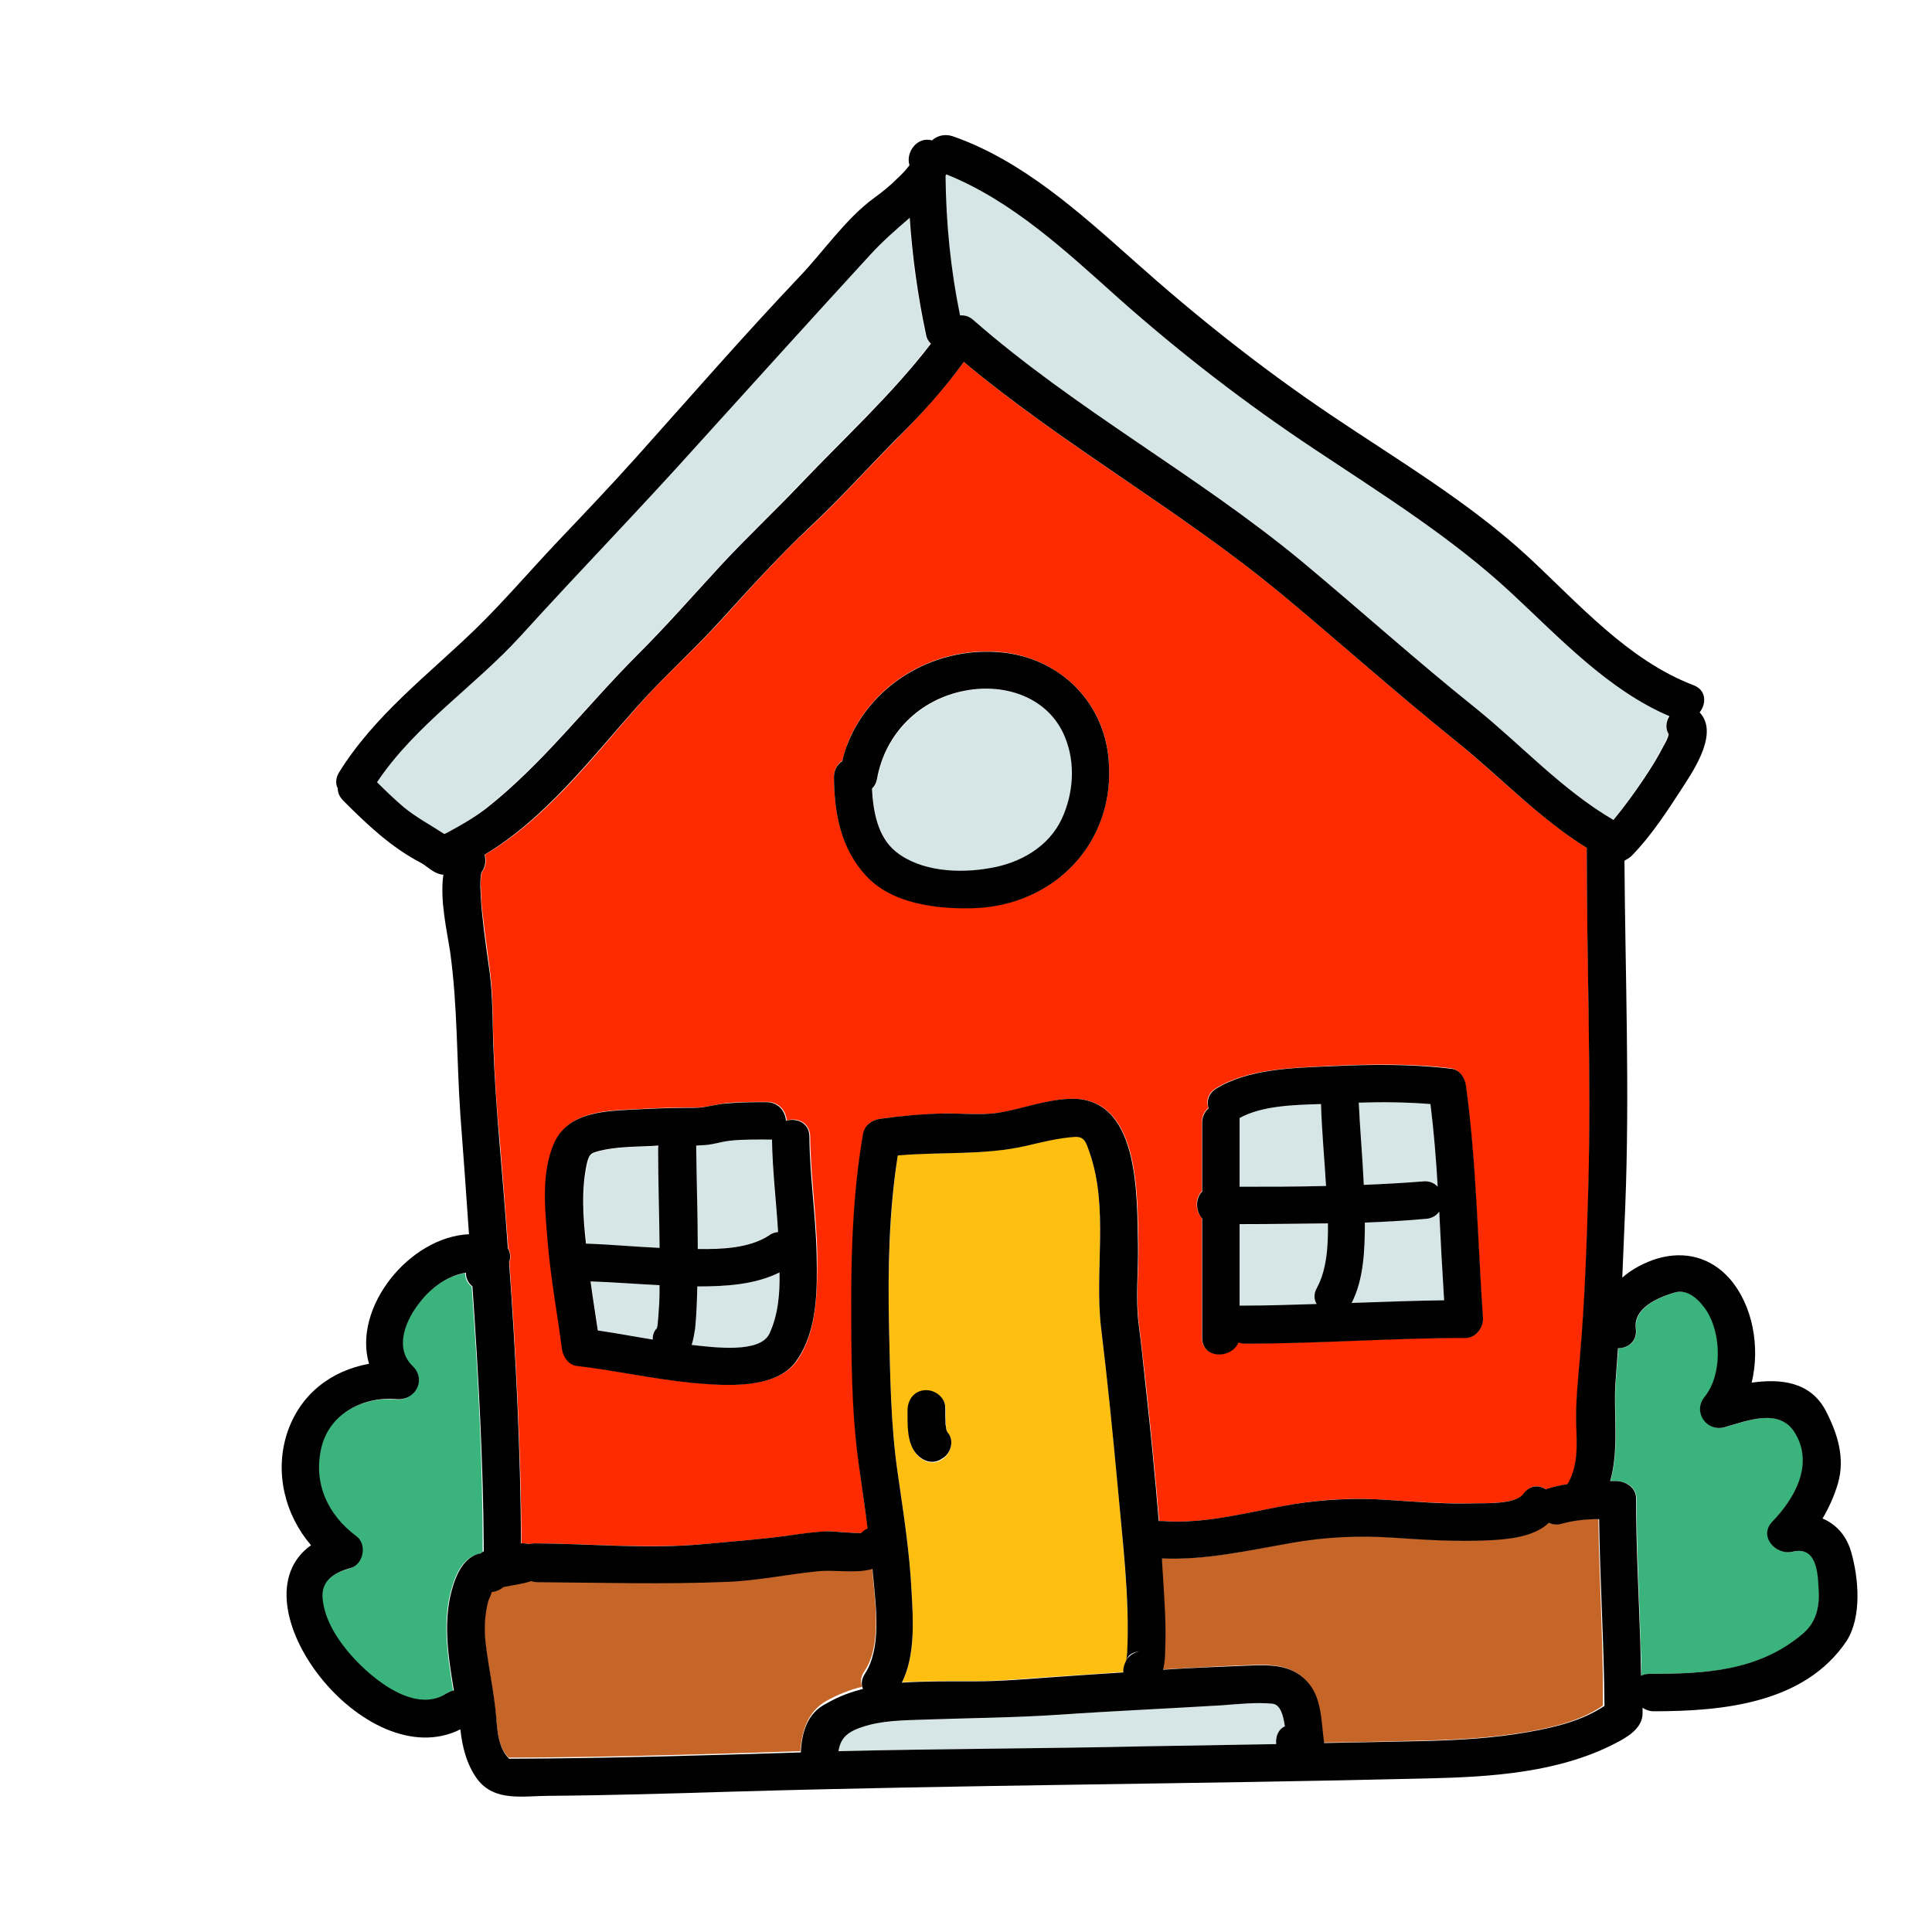 <?xml version="1.0" encoding="UTF-8"?>
<svg xmlns="http://www.w3.org/2000/svg" xmlns:xlink="http://www.w3.org/1999/xlink" viewBox="0 0 48 48" width="48px" height="48px">
<g id="surface14147094">
<path style=" stroke:none;fill-rule:nonzero;fill:rgb(83.922%,89.804%,89.804%);fill-opacity:1;" d="M 35.539 27.43 C 34.949 27.383 34.359 27.375 33.758 27.395 C 33.789 28.078 33.844 28.754 33.883 29.438 C 34.367 29.418 34.867 29.391 35.352 29.352 C 35.512 29.344 35.633 29.398 35.719 29.484 C 35.68 28.801 35.625 28.117 35.539 27.43 Z M 35.879 32.305 C 35.832 31.574 35.805 30.844 35.758 30.102 C 35.691 30.195 35.578 30.273 35.43 30.281 C 34.922 30.32 34.414 30.348 33.91 30.375 C 33.918 31.059 33.883 31.781 33.582 32.371 C 34.352 32.344 35.109 32.316 35.879 32.305 Z M 32.945 29.465 C 32.906 28.789 32.852 28.105 32.82 27.43 C 32.156 27.449 31.352 27.469 30.797 27.777 C 30.797 27.789 30.797 27.797 30.797 27.805 L 30.797 29.484 C 31.508 29.484 32.23 29.484 32.945 29.465 Z M 26.477 18.336 C 26.082 17.344 24.992 16.977 24 17.164 C 22.867 17.371 22.004 18.227 21.797 19.359 C 21.777 19.461 21.73 19.547 21.676 19.602 C 21.703 20.176 21.816 20.793 22.266 21.168 C 22.875 21.664 23.84 21.711 24.59 21.582 C 25.34 21.449 26.062 21.055 26.391 20.344 C 26.664 19.727 26.727 18.977 26.477 18.336 Z M 17.324 31.961 C 17.316 32.305 17.305 32.664 17.27 33.008 C 17.258 33.133 17.23 33.281 17.184 33.414 C 17.746 33.488 18.883 33.629 19.117 33.133 C 19.332 32.672 19.379 32.137 19.367 31.613 C 18.758 31.922 18.008 31.961 17.324 31.961 Z M 19.18 28.312 C 19.164 28.312 19.145 28.312 19.125 28.312 C 18.797 28.312 18.469 28.305 18.141 28.34 C 17.898 28.367 17.672 28.453 17.43 28.453 L 17.297 28.453 C 17.297 28.473 17.297 28.492 17.297 28.508 C 17.297 29.344 17.324 30.188 17.336 31.023 C 17.945 31.031 18.617 31.012 19.105 30.684 C 19.18 30.637 19.258 30.609 19.332 30.602 C 19.273 29.852 19.18 29.082 19.18 28.312 Z M 41.465 17.785 C 39.945 17.137 38.738 15.836 37.547 14.727 C 36.066 13.352 34.332 12.281 32.652 11.156 C 30.938 10.012 29.316 8.758 27.77 7.387 C 26.477 6.234 25.145 4.977 23.504 4.32 C 23.492 4.34 23.492 4.352 23.484 4.367 C 23.504 5.531 23.605 6.695 23.84 7.828 C 23.945 7.82 24.055 7.855 24.168 7.941 C 26.719 10.172 29.727 11.785 32.336 13.941 C 33.789 15.148 35.195 16.406 36.664 17.598 C 37.801 18.516 38.812 19.621 40.078 20.363 C 40.359 20.035 40.602 19.68 40.836 19.332 C 41.016 19.07 41.184 18.797 41.324 18.516 C 41.371 18.422 41.418 18.328 41.445 18.234 C 41.363 18.086 41.383 17.914 41.465 17.785 Z M 16.367 28.586 C 16.367 28.547 16.367 28.508 16.379 28.473 C 16.305 28.473 16.227 28.48 16.164 28.48 C 15.75 28.5 15.301 28.5 14.906 28.602 C 14.711 28.66 14.652 28.66 14.605 28.895 C 14.445 29.539 14.504 30.242 14.578 30.91 C 15.188 30.93 15.805 30.977 16.414 31.012 L 16.414 30.938 C 16.398 30.148 16.367 29.371 16.367 28.586 Z M 14.68 31.836 C 14.738 32.242 14.805 32.652 14.859 33.055 C 15.32 33.121 15.77 33.207 16.227 33.281 C 16.227 33.18 16.258 33.074 16.332 33 C 16.34 32.961 16.34 32.926 16.352 32.887 C 16.367 32.719 16.379 32.551 16.387 32.371 C 16.398 32.223 16.398 32.082 16.398 31.93 C 15.824 31.902 15.254 31.855 14.68 31.836 Z M 14.68 31.836 "/>
<path style=" stroke:none;fill-rule:nonzero;fill:rgb(100%,16.863%,0%);fill-opacity:1;" d="M 39.422 21.133 C 39.422 21.113 39.422 21.086 39.422 21.066 C 38.23 20.316 37.246 19.285 36.16 18.402 C 34.695 17.223 33.301 15.977 31.855 14.773 C 29.336 12.684 26.445 11.09 23.945 8.992 C 23.43 9.695 22.848 10.332 22.238 10.949 C 21.543 11.652 20.867 12.402 20.148 13.078 C 19.359 13.809 18.648 14.605 17.926 15.402 C 17.25 16.145 16.48 16.82 15.824 17.57 C 14.711 18.836 13.539 20.363 12.047 21.234 C 12.102 21.414 12.066 21.609 11.887 21.758 C 12.02 21.648 11.973 21.617 11.953 21.77 C 11.945 21.852 11.934 21.938 11.945 22.031 C 11.953 22.266 11.961 22.492 11.992 22.715 C 12.047 23.203 12.121 23.691 12.18 24.18 C 12.254 24.758 12.234 25.332 12.262 25.914 C 12.289 26.711 12.336 27.508 12.414 28.293 C 12.488 29.195 12.562 30.102 12.629 31.012 C 12.684 31.117 12.703 31.238 12.656 31.359 C 12.824 33.676 12.938 35.992 12.957 38.305 C 12.957 38.316 12.957 38.324 12.957 38.344 C 12.977 38.344 12.992 38.344 13.012 38.344 C 13.07 38.344 13.117 38.352 13.164 38.363 C 13.199 38.352 13.246 38.344 13.293 38.344 C 14.691 38.352 16.086 38.484 17.484 38.363 C 18.18 38.297 18.863 38.25 19.555 38.156 C 19.902 38.109 20.242 38.062 20.586 38.043 C 20.699 38.043 21.395 38.109 21.414 38.082 C 21.461 38.035 21.508 38.008 21.562 37.977 C 21.488 37.426 21.402 36.883 21.336 36.328 C 21.16 35.008 21.16 33.617 21.16 32.289 C 21.16 30.91 21.215 29.531 21.449 28.172 C 21.488 27.957 21.664 27.824 21.871 27.797 C 22.398 27.723 22.922 27.684 23.445 27.664 C 23.887 27.656 24.355 27.711 24.797 27.648 C 25.387 27.562 25.961 27.328 26.559 27.301 C 28.332 27.207 28.258 29.699 28.285 30.93 C 28.293 31.566 28.219 32.223 28.293 32.859 C 28.359 33.375 28.414 33.898 28.473 34.414 C 28.594 35.539 28.707 36.664 28.801 37.789 C 28.828 37.789 28.855 37.789 28.883 37.789 C 29.992 37.875 31.086 37.547 32.164 37.367 C 32.953 37.238 33.711 37.211 34.5 37.266 C 35.184 37.312 35.879 37.359 36.57 37.352 C 36.91 37.34 37.668 37.379 37.867 37.105 C 38.016 36.883 38.242 36.891 38.418 37.004 C 38.438 36.992 38.465 36.984 38.484 36.977 C 38.645 36.93 38.793 36.898 38.953 36.871 C 39.215 36.441 39.188 35.914 39.168 35.418 C 39.148 34.836 39.215 34.273 39.262 33.695 C 39.383 32.289 39.43 30.891 39.469 29.484 C 39.535 26.699 39.43 23.914 39.422 21.133 Z M 19.809 33.797 C 19.305 34.527 18 34.426 17.23 34.352 C 16.266 34.266 15.32 34.051 14.352 33.93 C 14.137 33.898 13.996 33.703 13.977 33.508 C 13.867 32.645 13.707 31.789 13.633 30.918 C 13.555 30.121 13.445 29.137 13.789 28.379 C 14.148 27.59 15.102 27.59 15.852 27.555 C 16.332 27.523 16.801 27.516 17.277 27.516 C 17.551 27.516 17.805 27.43 18.074 27.402 C 18.402 27.375 18.73 27.375 19.059 27.375 C 19.359 27.375 19.527 27.602 19.547 27.836 C 19.809 27.758 20.117 27.883 20.129 28.227 C 20.137 29.211 20.289 30.195 20.305 31.18 C 20.305 32.043 20.316 33.055 19.809 33.797 Z M 24.148 22.555 C 23.258 22.574 22.145 22.445 21.508 21.742 C 20.887 21.055 20.727 20.195 20.719 19.305 C 20.719 19.117 20.805 18.984 20.926 18.898 C 20.992 18.648 21.074 18.402 21.188 18.18 C 21.863 16.867 23.289 16.098 24.758 16.191 C 26.23 16.285 27.414 17.363 27.543 18.852 C 27.73 20.926 26.195 22.52 24.148 22.555 Z M 36.414 33.234 C 34.586 33.234 32.758 33.375 30.93 33.375 C 30.863 33.375 30.805 33.367 30.758 33.348 C 30.582 33.758 29.859 33.758 29.859 33.227 L 29.859 30.262 C 29.691 30.074 29.691 29.758 29.859 29.598 L 29.859 27.883 C 29.859 27.723 29.926 27.609 30.02 27.523 C 29.961 27.355 30.008 27.16 30.207 27.039 C 30.992 26.551 32.109 26.531 33.008 26.484 C 34.012 26.438 35.043 26.418 36.039 26.539 C 36.254 26.57 36.383 26.766 36.414 26.961 C 36.676 28.875 36.703 30.805 36.836 32.727 C 36.863 32.973 36.676 33.234 36.414 33.234 Z M 36.414 33.234 "/>
<path style=" stroke:none;fill-rule:nonzero;fill:rgb(83.922%,89.804%,89.804%);fill-opacity:1;" d="M 32.992 30.402 C 32.258 30.422 31.527 30.422 30.797 30.422 L 30.797 32.445 C 30.816 32.445 30.836 32.445 30.852 32.445 C 31.473 32.445 32.09 32.43 32.711 32.41 C 32.645 32.297 32.633 32.156 32.719 32.008 C 32.961 31.547 33 30.965 32.992 30.402 Z M 32.992 30.402 "/>
<path style=" stroke:none;fill-rule:nonzero;fill:rgb(22.745%,70.196%,48.627%);fill-opacity:1;" d="M 11.719 31.969 C 11.617 31.883 11.551 31.773 11.559 31.633 C 11.109 31.695 10.707 31.996 10.414 32.363 C 10.078 32.805 9.758 33.508 10.238 33.957 C 10.594 34.293 10.293 34.809 9.836 34.773 C 9.02 34.695 8.176 35.117 7.969 35.961 C 7.754 36.844 8.109 37.641 8.832 38.176 C 9.102 38.383 9 38.879 8.68 38.973 C 8.277 39.086 7.949 39.281 7.996 39.73 C 8.043 40.211 8.316 40.648 8.605 41.016 C 9.094 41.617 10.238 42.629 11.07 42.086 C 11.137 42.047 11.203 42.02 11.258 42.008 C 11.117 41.117 10.969 40.219 11.25 39.367 C 11.352 39.047 11.531 38.691 11.898 38.605 C 11.906 38.605 11.906 38.605 11.914 38.605 C 11.934 38.586 11.961 38.578 11.992 38.559 C 11.992 36.355 11.879 34.164 11.719 31.969 Z M 11.719 31.969 "/>
<path style=" stroke:none;fill-rule:nonzero;fill:rgb(77.255%,39.608%,15.686%);fill-opacity:1;" d="M 21.684 39.148 C 21.676 39.086 21.676 39.02 21.664 38.953 C 21.242 39.074 20.758 38.961 20.297 39.008 C 19.547 39.086 18.805 39.242 18.055 39.273 C 16.48 39.336 14.926 39.289 13.352 39.281 C 13.293 39.281 13.238 39.273 13.191 39.254 C 12.992 39.336 12.73 39.367 12.496 39.402 C 12.414 39.469 12.309 39.516 12.207 39.523 C 12.195 39.59 12.133 39.723 12.121 39.742 C 12.027 40.086 12.02 40.445 12.055 40.801 C 12.133 41.41 12.262 42.008 12.32 42.617 C 12.355 43.004 12.375 43.398 12.637 43.668 C 15.055 43.66 17.465 43.586 19.883 43.508 C 19.922 43.023 20.055 42.535 20.523 42.262 C 20.812 42.102 21.113 41.98 21.422 41.906 C 21.375 41.805 21.375 41.672 21.469 41.531 C 21.898 40.914 21.75 39.871 21.684 39.148 Z M 39.711 37.734 C 39.395 37.742 39.086 37.762 38.785 37.848 C 38.664 37.883 38.551 37.875 38.457 37.828 C 38.09 38.195 37.414 38.242 36.938 38.258 C 36.148 38.297 35.371 38.25 34.586 38.195 C 33.723 38.137 32.906 38.176 32.055 38.324 C 30.984 38.523 29.934 38.766 28.848 38.711 C 28.855 38.859 28.867 39.02 28.875 39.168 C 28.914 39.758 28.961 40.359 28.93 40.949 C 28.922 41.117 28.914 41.305 28.875 41.477 C 29.57 41.438 30.262 41.398 30.957 41.371 C 31.5 41.352 32.035 41.324 32.438 41.746 C 32.832 42.16 32.805 42.77 32.879 43.293 C 33.676 43.285 34.473 43.266 35.258 43.246 C 36.16 43.227 37.07 43.18 37.961 43.023 C 38.605 42.91 39.281 42.75 39.824 42.375 C 39.836 40.836 39.73 39.289 39.711 37.734 Z M 39.711 37.734 "/>
<path style=" stroke:none;fill-rule:nonzero;fill:rgb(22.745%,70.196%,48.627%);fill-opacity:1;" d="M 45.188 39.43 C 45.168 39 45.113 38.418 44.551 38.551 C 44.129 38.652 43.688 38.164 44.043 37.801 C 44.598 37.219 45.086 36.367 44.598 35.586 C 44.211 34.977 43.426 35.297 42.863 35.457 C 42.414 35.586 42.055 35.082 42.355 34.707 C 42.797 34.164 42.777 33.148 42.414 32.57 C 42.254 32.324 41.961 32.008 41.625 32.109 C 41.211 32.23 40.586 32.492 40.648 33.008 C 40.688 33.328 40.453 33.496 40.211 33.496 C 40.191 33.742 40.172 33.984 40.152 34.227 C 40.078 35.023 40.246 35.992 40.012 36.797 C 40.059 36.797 40.105 36.797 40.152 36.797 C 40.398 36.797 40.66 36.957 40.66 37.227 C 40.66 38.438 40.727 39.637 40.762 40.848 C 40.773 41.109 40.781 41.371 40.781 41.633 C 40.836 41.605 40.914 41.586 40.996 41.586 C 42.367 41.586 43.707 41.523 44.793 40.594 C 45.141 40.293 45.215 39.891 45.188 39.43 Z M 45.188 39.43 "/>
<path style=" stroke:none;fill-rule:nonzero;fill:rgb(83.922%,89.804%,89.804%);fill-opacity:1;" d="M 22.996 8.316 C 22.789 7.352 22.648 6.383 22.594 5.41 C 22.266 5.699 21.918 5.992 21.617 6.32 C 20.195 7.895 18.758 9.461 17.336 11.035 C 15.891 12.648 14.383 14.195 12.93 15.797 C 11.785 17.055 10.312 18.008 9.355 19.434 C 9.57 19.648 9.797 19.855 10.023 20.055 C 10.34 20.316 10.668 20.492 11.016 20.711 C 11.023 20.711 11.023 20.719 11.035 20.719 C 11.055 20.711 11.07 20.699 11.09 20.691 C 11.438 20.512 11.758 20.324 12.066 20.082 C 13.461 18.977 14.57 17.523 15.824 16.266 C 16.547 15.543 17.211 14.785 17.906 14.035 C 18.543 13.34 19.238 12.695 19.883 12.008 C 20.973 10.855 22.152 9.797 23.117 8.531 C 23.062 8.484 23.016 8.418 22.996 8.316 Z M 31.922 42.891 C 31.883 42.609 31.82 42.348 31.613 42.328 C 31.199 42.281 30.777 42.336 30.367 42.367 C 29.016 42.441 27.656 42.508 26.305 42.602 C 25.191 42.676 24.086 42.695 22.961 42.723 C 22.453 42.742 21.898 42.742 21.414 42.91 C 21.027 43.039 20.879 43.211 20.832 43.508 C 23.363 43.445 25.895 43.445 28.426 43.387 C 29.523 43.359 30.609 43.352 31.707 43.332 C 31.688 43.152 31.754 42.965 31.922 42.891 Z M 27.984 41.242 C 28.051 41.129 28.164 41.043 28.32 41.023 C 28.098 41.055 28.023 41.137 27.984 41.242 Z M 27.984 41.242 "/>
<path style=" stroke:none;fill-rule:nonzero;fill:rgb(99.608%,74.902%,6.275%);fill-opacity:1;" d="M 27.77 36.938 C 27.648 35.617 27.516 34.293 27.355 32.973 C 27.188 31.539 27.555 30.008 27.066 28.613 C 26.98 28.367 26.945 28.227 26.711 28.238 C 26.289 28.258 25.883 28.367 25.473 28.461 C 24.441 28.707 23.363 28.613 22.305 28.695 C 22.098 30.094 22.059 31.5 22.086 32.906 C 22.117 34.133 22.125 35.383 22.305 36.602 C 22.445 37.574 22.602 38.559 22.648 39.543 C 22.688 40.246 22.742 41.137 22.414 41.793 C 23.016 41.758 23.617 41.766 24.215 41.766 C 24.891 41.766 25.566 41.691 26.242 41.652 C 26.805 41.617 27.367 41.578 27.918 41.539 C 27.91 41.438 27.938 41.336 27.984 41.25 C 27.984 41.242 27.984 41.23 27.992 41.223 C 28.004 41.195 28.012 41.023 28.012 41.062 C 28.059 39.695 27.891 38.297 27.77 36.938 Z M 23.418 36.254 C 23.184 36.414 22.93 36.32 22.773 36.133 C 22.539 35.859 22.555 35.398 22.555 35.062 C 22.555 34.809 22.715 34.574 22.988 34.555 C 23.23 34.539 23.492 34.734 23.492 34.988 C 23.492 35.129 23.492 35.27 23.504 35.418 C 23.504 35.457 23.512 35.504 23.523 35.539 C 23.523 35.551 23.523 35.551 23.531 35.57 C 23.531 35.578 23.531 35.578 23.539 35.586 C 23.551 35.598 23.551 35.605 23.559 35.617 C 23.719 35.793 23.617 36.121 23.418 36.254 Z M 23.418 36.254 "/>
<path style=" stroke:none;fill-rule:nonzero;fill:rgb(0.392%,0.392%,0.392%);fill-opacity:1;" d="M 45.992 38.559 C 45.871 38.137 45.609 37.867 45.281 37.727 C 45.441 37.453 45.57 37.172 45.664 36.852 C 45.844 36.227 45.656 35.625 45.367 35.062 C 44.992 34.332 44.25 34.246 43.52 34.352 C 43.734 33.461 43.547 32.43 42.977 31.773 C 42.508 31.238 41.859 31.07 41.184 31.266 C 40.875 31.359 40.555 31.52 40.305 31.742 C 40.332 31.152 40.352 30.562 40.379 29.973 C 40.492 27.113 40.379 24.242 40.359 21.383 C 40.414 21.355 40.473 21.32 40.527 21.273 C 41.035 20.758 41.445 20.117 41.84 19.508 C 42.121 19.07 42.695 18.195 42.227 17.699 C 42.395 17.484 42.402 17.148 42.074 17.023 C 40.453 16.406 39.215 14.992 37.969 13.836 C 36.488 12.469 34.707 11.418 33.039 10.293 C 31.332 9.141 29.727 7.867 28.191 6.496 C 26.832 5.289 25.398 3.984 23.664 3.383 C 23.465 3.32 23.277 3.375 23.156 3.488 C 22.781 3.383 22.5 3.789 22.594 4.098 L 22.594 4.105 C 22.586 4.117 22.586 4.125 22.574 4.133 C 22.492 4.238 22.398 4.34 22.293 4.434 C 22.117 4.613 21.918 4.773 21.711 4.922 C 21.008 5.438 20.457 6.254 19.855 6.883 C 18.469 8.344 17.148 9.863 15.805 11.363 C 15.168 12.074 14.504 12.77 13.848 13.461 C 13.164 14.184 12.516 14.945 11.805 15.637 C 10.621 16.781 9.301 17.773 8.418 19.199 C 8.336 19.34 8.336 19.48 8.391 19.586 C 8.391 19.695 8.438 19.801 8.531 19.895 C 9.113 20.477 9.711 21.047 10.445 21.43 C 10.621 21.523 10.742 21.676 10.949 21.723 C 10.969 21.73 10.996 21.73 11.016 21.73 C 10.922 22.359 11.109 23.148 11.184 23.652 C 11.371 24.992 11.344 26.344 11.438 27.703 C 11.512 28.688 11.586 29.68 11.652 30.664 C 10.172 30.73 8.758 32.484 9.168 33.883 C 8.242 34.051 7.461 34.621 7.133 35.605 C 6.816 36.582 7.078 37.633 7.727 38.391 C 5.738 39.805 9.066 44.156 11.438 42.965 C 11.484 43.406 11.598 43.848 11.859 44.203 C 12.289 44.773 13.004 44.617 13.641 44.617 C 15.168 44.605 16.695 44.559 18.234 44.512 C 23.98 44.344 29.738 44.324 35.484 44.184 C 37.039 44.148 38.727 44.043 40.133 43.312 C 40.426 43.164 40.809 42.938 40.809 42.57 C 40.809 42.523 40.809 42.477 40.809 42.43 C 40.883 42.477 40.977 42.516 41.082 42.516 C 42.789 42.516 44.84 42.328 45.883 40.762 C 46.258 40.164 46.18 39.215 45.992 38.559 Z M 23.512 4.332 C 25.145 4.988 26.477 6.234 27.777 7.398 C 29.316 8.766 30.945 10.023 32.664 11.164 C 34.34 12.281 36.074 13.359 37.555 14.738 C 38.746 15.844 39.957 17.148 41.477 17.793 C 41.391 17.926 41.371 18.094 41.457 18.242 C 41.438 18.348 41.383 18.441 41.336 18.523 C 41.195 18.805 41.023 19.078 40.848 19.34 C 40.613 19.688 40.359 20.043 40.086 20.371 C 38.82 19.633 37.809 18.523 36.676 17.605 C 35.203 16.426 33.797 15.16 32.344 13.949 C 29.738 11.793 26.727 10.18 24.18 7.949 C 24.074 7.855 23.961 7.828 23.852 7.836 C 23.617 6.695 23.504 5.539 23.492 4.379 C 23.492 4.359 23.504 4.34 23.512 4.332 Z M 23.945 8.992 C 26.457 11.09 29.336 12.684 31.855 14.773 C 33.301 15.977 34.695 17.223 36.16 18.402 C 37.258 19.285 38.23 20.324 39.422 21.066 C 39.422 21.086 39.422 21.102 39.422 21.133 C 39.422 23.914 39.535 26.699 39.461 29.484 C 39.422 30.891 39.375 32.289 39.254 33.695 C 39.207 34.273 39.141 34.836 39.16 35.418 C 39.18 35.914 39.207 36.43 38.945 36.871 C 38.785 36.898 38.625 36.93 38.477 36.977 C 38.445 36.984 38.43 36.992 38.41 37.004 C 38.242 36.891 38.016 36.891 37.855 37.105 C 37.66 37.387 36.898 37.34 36.562 37.352 C 35.867 37.367 35.184 37.312 34.492 37.266 C 33.695 37.211 32.945 37.246 32.156 37.367 C 31.078 37.547 29.98 37.875 28.875 37.789 C 28.848 37.789 28.82 37.789 28.789 37.789 C 28.695 36.664 28.586 35.539 28.461 34.414 C 28.406 33.891 28.352 33.375 28.285 32.859 C 28.211 32.23 28.285 31.566 28.273 30.93 C 28.246 29.699 28.32 27.207 26.551 27.301 C 25.949 27.328 25.379 27.555 24.789 27.648 C 24.355 27.711 23.879 27.656 23.438 27.664 C 22.914 27.676 22.387 27.723 21.863 27.797 C 21.656 27.824 21.477 27.965 21.441 28.172 C 21.207 29.531 21.148 30.91 21.148 32.289 C 21.148 33.617 21.148 35.008 21.328 36.328 C 21.402 36.883 21.488 37.426 21.555 37.977 C 21.496 37.996 21.449 38.035 21.402 38.082 C 21.375 38.109 20.68 38.043 20.578 38.043 C 20.23 38.055 19.883 38.109 19.547 38.156 C 18.852 38.25 18.168 38.297 17.477 38.363 C 16.086 38.492 14.68 38.352 13.285 38.344 C 13.238 38.344 13.191 38.352 13.152 38.363 C 13.105 38.352 13.059 38.344 13.004 38.344 C 12.984 38.344 12.965 38.344 12.945 38.344 C 12.945 38.336 12.945 38.324 12.945 38.305 C 12.93 36 12.816 33.676 12.648 31.359 C 12.695 31.238 12.676 31.117 12.617 31.012 C 12.555 30.102 12.477 29.195 12.402 28.293 C 12.336 27.496 12.281 26.711 12.254 25.914 C 12.234 25.332 12.242 24.758 12.168 24.18 C 12.102 23.691 12.027 23.203 11.98 22.715 C 11.953 22.492 11.945 22.258 11.934 22.031 C 11.934 21.945 11.934 21.852 11.945 21.77 C 11.961 21.617 12.008 21.648 11.879 21.758 C 12.055 21.609 12.086 21.414 12.039 21.234 C 13.527 20.352 14.691 18.836 15.816 17.57 C 16.48 16.82 17.242 16.145 17.914 15.402 C 18.637 14.605 19.359 13.809 20.137 13.078 C 20.859 12.402 21.535 11.652 22.227 10.949 C 22.855 10.332 23.438 9.695 23.945 8.992 Z M 22.648 39.555 C 22.602 38.57 22.445 37.586 22.305 36.609 C 22.125 35.391 22.117 34.145 22.086 32.914 C 22.059 31.508 22.086 30.094 22.305 28.707 C 23.363 28.613 24.441 28.707 25.473 28.473 C 25.883 28.379 26.289 28.273 26.711 28.246 C 26.945 28.238 26.98 28.379 27.066 28.621 C 27.555 30.02 27.188 31.547 27.355 32.98 C 27.516 34.305 27.648 35.625 27.77 36.945 C 27.891 38.305 28.07 39.703 28.004 41.07 C 28.004 41.035 27.992 41.203 27.984 41.23 C 27.984 41.242 27.984 41.25 27.977 41.258 C 27.93 41.352 27.898 41.457 27.91 41.551 C 27.348 41.586 26.785 41.625 26.23 41.664 C 25.555 41.711 24.891 41.773 24.207 41.773 C 23.605 41.773 23.008 41.766 22.406 41.805 C 22.742 41.137 22.688 40.246 22.648 39.555 Z M 28.32 41.023 C 28.164 41.055 28.051 41.137 27.984 41.242 C 28.023 41.137 28.098 41.055 28.32 41.023 Z M 11.102 20.691 C 11.082 20.699 11.062 20.711 11.043 20.719 C 11.035 20.719 11.035 20.711 11.023 20.711 C 10.688 20.492 10.352 20.316 10.031 20.055 C 9.797 19.855 9.582 19.648 9.367 19.434 C 10.32 18.008 11.793 17.055 12.938 15.797 C 14.391 14.195 15.898 12.648 17.344 11.035 C 18.77 9.461 20.195 7.883 21.629 6.32 C 21.93 5.992 22.266 5.699 22.602 5.41 C 22.668 6.383 22.801 7.352 23.008 8.316 C 23.023 8.41 23.07 8.484 23.129 8.539 C 22.164 9.797 20.992 10.867 19.895 12.02 C 19.246 12.703 18.555 13.352 17.914 14.043 C 17.223 14.793 16.555 15.555 15.836 16.273 C 14.578 17.531 13.48 18.984 12.074 20.09 C 11.766 20.324 11.438 20.512 11.102 20.691 Z M 11.934 38.598 C 11.926 38.598 11.926 38.598 11.914 38.598 C 11.559 38.68 11.371 39.047 11.27 39.355 C 10.988 40.211 11.129 41.117 11.277 42 C 11.211 42.008 11.156 42.039 11.09 42.074 C 10.258 42.617 9.113 41.605 8.625 41.008 C 8.324 40.641 8.062 40.199 8.016 39.723 C 7.969 39.273 8.297 39.074 8.699 38.961 C 9.027 38.879 9.133 38.371 8.852 38.164 C 8.137 37.633 7.773 36.836 7.988 35.953 C 8.195 35.109 9.039 34.688 9.852 34.762 C 10.312 34.801 10.602 34.293 10.258 33.945 C 9.777 33.488 10.086 32.785 10.434 32.352 C 10.715 31.988 11.129 31.688 11.578 31.621 C 11.57 31.754 11.633 31.875 11.738 31.961 C 11.887 34.152 12.008 36.348 12.02 38.539 C 11.98 38.57 11.953 38.578 11.934 38.598 Z M 19.895 43.539 C 17.477 43.613 15.066 43.688 12.648 43.695 C 12.383 43.426 12.355 43.023 12.328 42.648 C 12.273 42.039 12.141 41.438 12.066 40.828 C 12.027 40.473 12.039 40.117 12.133 39.77 C 12.141 39.742 12.207 39.617 12.215 39.555 C 12.328 39.543 12.43 39.496 12.508 39.43 C 12.73 39.383 12.992 39.355 13.199 39.281 C 13.246 39.301 13.305 39.309 13.359 39.309 C 14.934 39.32 16.492 39.367 18.066 39.301 C 18.816 39.273 19.566 39.113 20.305 39.039 C 20.766 38.992 21.254 39.102 21.676 38.98 C 21.684 39.047 21.684 39.113 21.695 39.18 C 21.758 39.898 21.91 40.941 21.488 41.586 C 21.395 41.727 21.395 41.859 21.441 41.961 C 21.133 42.039 20.832 42.148 20.539 42.32 C 20.055 42.555 19.922 43.039 19.895 43.539 Z M 31.707 43.332 C 30.609 43.352 29.523 43.367 28.426 43.387 C 25.895 43.445 23.363 43.445 20.832 43.508 C 20.879 43.211 21.02 43.039 21.414 42.91 C 21.898 42.742 22.445 42.742 22.961 42.723 C 24.086 42.684 25.191 42.676 26.305 42.602 C 27.656 42.508 29.016 42.449 30.367 42.367 C 30.777 42.336 31.199 42.289 31.613 42.328 C 31.809 42.348 31.883 42.609 31.922 42.891 C 31.754 42.965 31.688 43.152 31.707 43.332 Z M 37.977 43.031 C 37.086 43.191 36.18 43.238 35.277 43.258 C 34.48 43.273 33.684 43.293 32.898 43.305 C 32.82 42.77 32.852 42.16 32.457 41.758 C 32.055 41.336 31.52 41.363 30.977 41.383 C 30.281 41.41 29.586 41.438 28.895 41.484 C 28.941 41.316 28.949 41.129 28.949 40.961 C 28.977 40.367 28.93 39.77 28.895 39.18 C 28.883 39.027 28.875 38.867 28.867 38.719 C 29.953 38.766 31.004 38.523 32.07 38.336 C 32.926 38.184 33.742 38.148 34.602 38.203 C 35.383 38.258 36.168 38.305 36.957 38.27 C 37.426 38.25 38.109 38.195 38.477 37.836 C 38.57 37.875 38.68 37.895 38.805 37.855 C 39.102 37.773 39.422 37.742 39.73 37.742 C 39.75 39.289 39.852 40.836 39.863 42.383 C 39.301 42.758 38.617 42.918 37.977 43.031 Z M 44.785 40.594 C 43.688 41.523 42.355 41.586 40.988 41.586 C 40.902 41.586 40.828 41.605 40.773 41.633 C 40.762 41.371 40.762 41.109 40.754 40.848 C 40.715 39.637 40.648 38.438 40.648 37.227 C 40.648 36.957 40.387 36.797 40.145 36.797 C 40.098 36.797 40.051 36.797 40.004 36.797 C 40.238 36 40.07 35.023 40.145 34.227 C 40.164 33.984 40.18 33.742 40.199 33.496 C 40.445 33.496 40.68 33.328 40.641 33.008 C 40.574 32.492 41.203 32.23 41.617 32.109 C 41.953 32.016 42.242 32.324 42.402 32.57 C 42.77 33.148 42.789 34.164 42.348 34.707 C 42.047 35.082 42.402 35.586 42.852 35.457 C 43.414 35.297 44.203 34.977 44.586 35.586 C 45.074 36.367 44.598 37.219 44.035 37.801 C 43.68 38.164 44.117 38.652 44.539 38.551 C 45.102 38.418 45.16 39 45.18 39.43 C 45.215 39.891 45.141 40.293 44.785 40.594 Z M 44.785 40.594 "/>
<path style=" stroke:none;fill-rule:nonzero;fill:rgb(0.392%,0.392%,0.392%);fill-opacity:1;" d="M 27.543 18.863 C 27.414 17.371 26.242 16.285 24.758 16.199 C 23.289 16.105 21.863 16.875 21.188 18.188 C 21.074 18.414 20.98 18.664 20.926 18.91 C 20.805 18.992 20.719 19.125 20.719 19.312 C 20.727 20.203 20.887 21.074 21.508 21.75 C 22.145 22.453 23.258 22.586 24.148 22.566 C 26.195 22.52 27.73 20.926 27.543 18.863 Z M 26.383 20.336 C 26.055 21.047 25.332 21.449 24.582 21.57 C 23.832 21.703 22.875 21.656 22.258 21.16 C 21.805 20.793 21.695 20.164 21.664 19.594 C 21.723 19.539 21.77 19.453 21.789 19.352 C 21.992 18.215 22.855 17.363 23.992 17.156 C 24.992 16.969 26.07 17.336 26.465 18.328 C 26.727 18.977 26.664 19.727 26.383 20.336 Z M 36.844 32.738 C 36.711 30.816 36.684 28.883 36.422 26.973 C 36.395 26.773 36.262 26.57 36.047 26.551 C 35.043 26.43 34.023 26.445 33.02 26.492 C 32.117 26.531 31.004 26.559 30.215 27.047 C 30.02 27.168 29.973 27.367 30.027 27.535 C 29.934 27.617 29.867 27.742 29.867 27.891 L 29.867 29.605 C 29.699 29.766 29.699 30.086 29.867 30.273 L 29.867 33.234 C 29.867 33.77 30.59 33.77 30.77 33.355 C 30.816 33.375 30.871 33.383 30.938 33.383 C 32.766 33.383 34.594 33.242 36.422 33.242 C 36.676 33.234 36.863 32.973 36.844 32.738 Z M 32.82 27.43 C 32.84 28.105 32.906 28.789 32.945 29.465 C 32.23 29.484 31.508 29.484 30.797 29.484 L 30.797 27.805 C 30.797 27.797 30.797 27.789 30.797 27.777 C 31.352 27.469 32.156 27.449 32.82 27.43 Z M 32.719 31.996 C 32.633 32.148 32.645 32.289 32.711 32.398 C 32.09 32.418 31.473 32.438 30.852 32.438 C 30.836 32.438 30.816 32.438 30.797 32.438 L 30.797 30.414 C 31.527 30.414 32.258 30.402 32.992 30.395 C 33 30.965 32.961 31.547 32.719 31.996 Z M 35.539 27.43 C 35.625 28.117 35.68 28.801 35.719 29.484 C 35.633 29.391 35.512 29.336 35.352 29.352 C 34.867 29.391 34.367 29.418 33.883 29.438 C 33.852 28.754 33.789 28.078 33.758 27.395 C 34.352 27.375 34.949 27.383 35.539 27.43 Z M 33.582 32.371 C 33.883 31.781 33.91 31.051 33.91 30.375 C 34.414 30.355 34.922 30.328 35.43 30.281 C 35.578 30.273 35.691 30.195 35.758 30.102 C 35.793 30.836 35.832 31.566 35.879 32.305 C 35.109 32.316 34.352 32.344 33.582 32.371 Z M 20.289 31.191 C 20.27 30.207 20.117 29.223 20.109 28.238 C 20.109 27.891 19.789 27.77 19.527 27.844 C 19.508 27.609 19.34 27.383 19.039 27.383 C 18.711 27.383 18.383 27.383 18.055 27.414 C 17.785 27.43 17.531 27.523 17.258 27.523 C 16.781 27.523 16.312 27.535 15.836 27.562 C 15.086 27.602 14.129 27.602 13.773 28.387 C 13.426 29.148 13.547 30.121 13.613 30.93 C 13.688 31.789 13.848 32.652 13.961 33.516 C 13.988 33.711 14.129 33.918 14.336 33.938 C 15.301 34.051 16.246 34.266 17.211 34.359 C 17.98 34.426 19.285 34.539 19.789 33.805 C 20.316 33.055 20.305 32.043 20.289 31.191 Z M 17.43 28.453 C 17.672 28.453 17.898 28.367 18.141 28.34 C 18.469 28.305 18.797 28.312 19.125 28.312 C 19.145 28.312 19.164 28.312 19.18 28.312 C 19.191 29.082 19.285 29.852 19.332 30.609 C 19.258 30.617 19.18 30.637 19.105 30.695 C 18.617 31.012 17.945 31.039 17.336 31.031 C 17.336 30.195 17.305 29.352 17.297 28.52 C 17.297 28.5 17.297 28.48 17.297 28.461 Z M 16.379 32.371 C 16.367 32.539 16.359 32.719 16.34 32.887 C 16.34 32.926 16.332 32.961 16.32 33 C 16.246 33.074 16.211 33.18 16.219 33.281 C 15.758 33.207 15.309 33.121 14.852 33.055 C 14.793 32.652 14.727 32.242 14.672 31.836 C 15.242 31.855 15.816 31.902 16.387 31.93 C 16.387 32.07 16.387 32.223 16.379 32.371 Z M 16.398 31.004 C 15.789 30.977 15.168 30.918 14.559 30.898 C 14.484 30.234 14.438 29.531 14.586 28.883 C 14.645 28.66 14.691 28.648 14.887 28.594 C 15.289 28.492 15.742 28.492 16.145 28.473 C 16.219 28.473 16.293 28.461 16.359 28.461 C 16.352 28.5 16.352 28.539 16.352 28.574 C 16.352 29.363 16.379 30.141 16.387 30.93 L 16.387 31.004 Z M 19.117 33.133 C 18.883 33.629 17.746 33.477 17.184 33.414 C 17.23 33.273 17.25 33.133 17.27 33.008 C 17.305 32.664 17.316 32.316 17.324 31.961 C 18.008 31.961 18.75 31.922 19.367 31.613 C 19.379 32.137 19.332 32.672 19.117 33.133 Z M 23.551 35.598 C 23.539 35.586 23.531 35.578 23.531 35.57 C 23.531 35.559 23.531 35.559 23.523 35.551 C 23.523 35.539 23.512 35.531 23.512 35.523 C 23.504 35.484 23.504 35.438 23.492 35.398 C 23.484 35.258 23.484 35.117 23.484 34.969 C 23.484 34.715 23.223 34.52 22.977 34.539 C 22.707 34.555 22.547 34.781 22.547 35.043 C 22.547 35.383 22.527 35.84 22.762 36.113 C 22.93 36.309 23.184 36.395 23.41 36.234 C 23.617 36.121 23.719 35.793 23.551 35.598 Z M 23.551 35.598 "/>
</g>
</svg>
